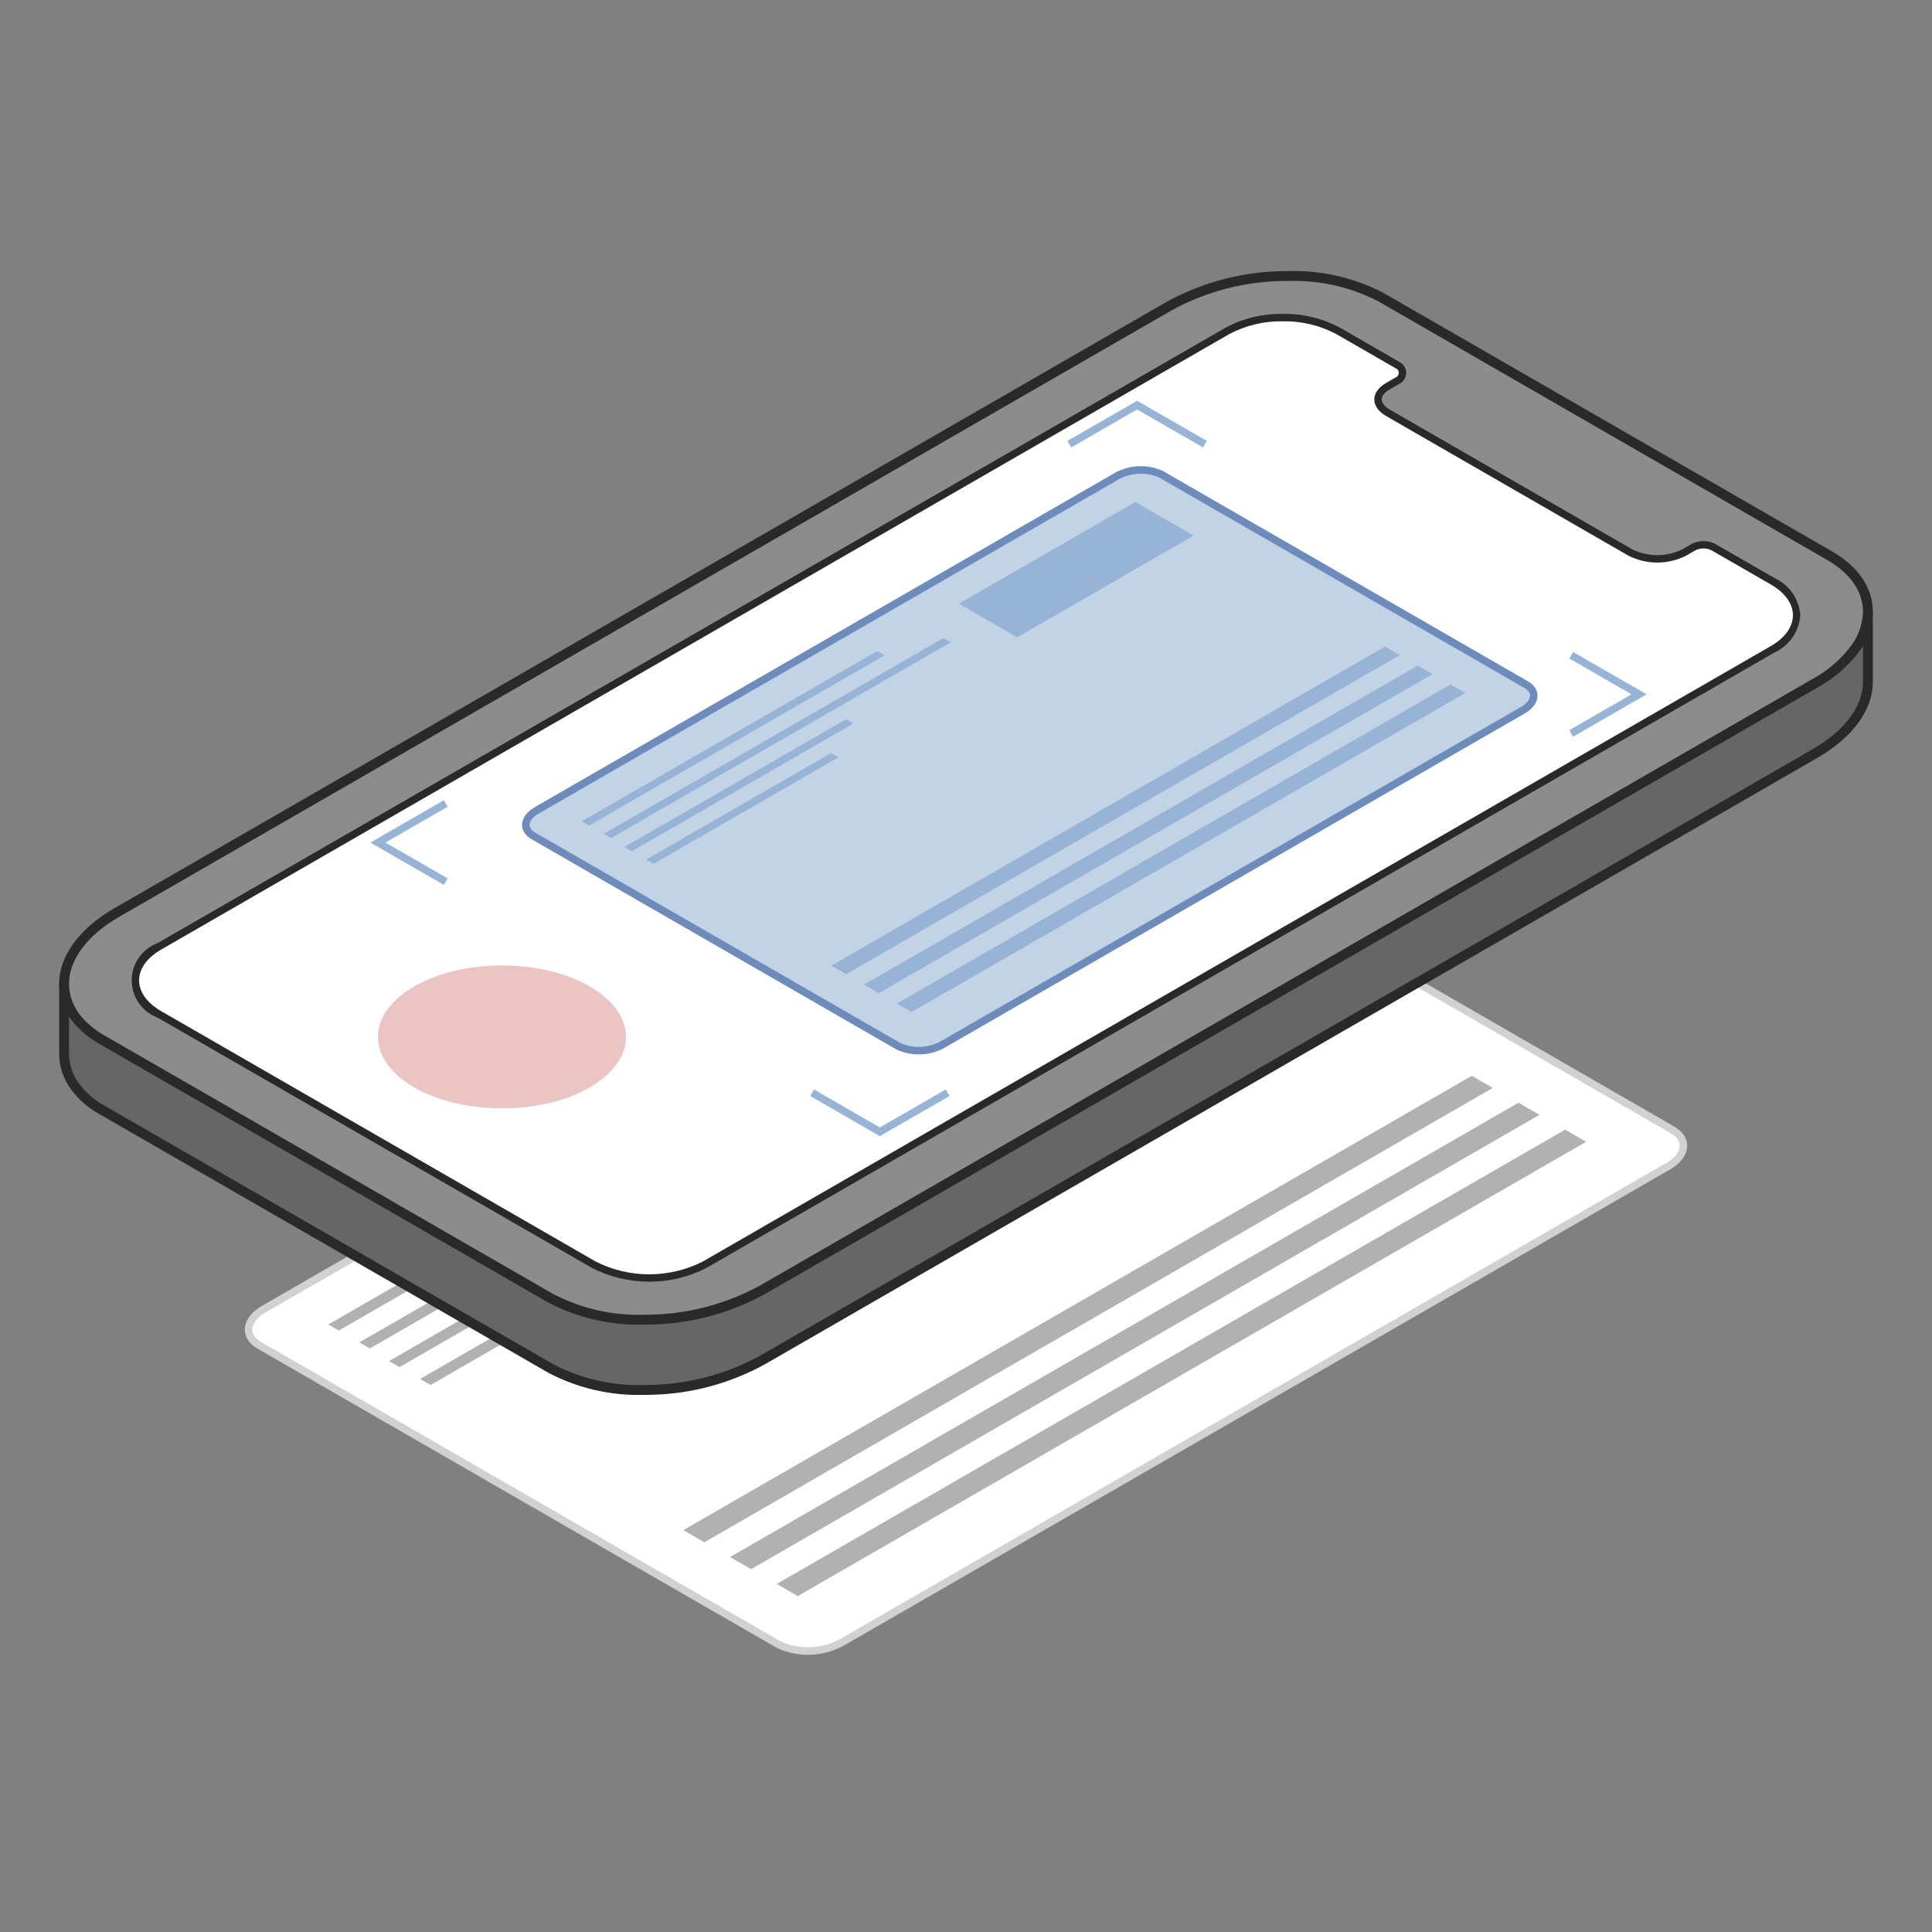 <svg width="192" height="192" viewBox="0 0 192 192" fill="none" xmlns="http://www.w3.org/2000/svg">
<rect x="0" y="0" width="192" height="192" fill="#808080" stroke="none"/>
<path d="M165.76 115.909L83.698 163.196C82.744 163.727 81.678 164.027 80.587 164.072C79.496 164.117 78.409 163.906 77.414 163.456L25.789 133.707C24.178 132.779 24.38 131.158 26.24 130.086L108.301 82.799C109.256 82.268 110.321 81.968 111.413 81.923C112.504 81.878 113.591 82.089 114.586 82.539L166.211 112.288C167.822 113.216 167.62 114.837 165.76 115.909Z" fill="white" stroke="#D1D1D1" stroke-width="0.75" stroke-miterlimit="10"/>
<path d="M157.632 113.467L79.281 158.616L77.192 157.411L155.542 112.263L157.632 113.467Z" fill="#B1B1B1"/>
<path d="M152.99 110.793L74.64 155.941L72.55 154.737L150.901 109.589L152.99 110.793Z" fill="#B1B1B1"/>
<path d="M148.348 108.118L69.999 153.266L67.909 152.062L146.26 106.914L148.348 108.118Z" fill="#B1B1B1"/>
<path d="M75.457 108.149L33.669 132.229L32.625 131.626L74.412 107.547L75.457 108.149Z" fill="#B1B1B1"/>
<path d="M84.81 106.315L36.755 134.006L35.711 133.404L83.766 105.713L84.81 106.315Z" fill="#B1B1B1"/>
<path d="M71.046 117.804L39.706 135.862L38.66 135.261L70.001 117.201L71.046 117.804Z" fill="#B1B1B1"/>
<path d="M68.908 122.591L42.791 137.64L41.746 137.039L67.863 121.989L68.908 122.591Z" fill="#B1B1B1"/>
<path d="M63.963 138.133C60.768 138.224 57.602 137.495 54.768 136.016L10.167 110.32C9.093 109.742 8.163 108.93 7.444 107.945C6.753 107.024 6.378 105.906 6.373 104.755V97.781H7.353C7.371 98.918 7.807 100.008 8.578 100.843C9.17 101.509 9.872 102.068 10.654 102.496L16.233 105.706L55.259 128.194C57.944 129.587 60.94 130.271 63.963 130.18C64.217 130.18 64.471 130.176 64.727 130.168C68.416 130.075 72.03 129.106 75.271 127.341L77.272 126.184H77.286L78.68 125.378H78.696L151.403 83.473L162.114 77.306L176.788 68.843H176.802L178.098 68.088L179.891 67.058C181.251 66.315 182.45 65.311 183.421 64.102C184.18 63.168 184.612 62.012 184.652 60.81H185.632V67.783C185.632 70.366 183.717 72.953 180.38 74.881L168.813 81.554L75.76 135.163C72.385 137.02 68.61 138.035 64.758 138.122C64.491 138.129 64.226 138.133 63.963 138.133Z" fill="#666666"/>
<path d="M185.142 60.81V67.783C185.142 70.092 183.446 72.543 180.135 74.457L168.568 81.13L75.516 134.739C72.207 136.549 68.513 137.541 64.742 137.632C64.482 137.64 64.223 137.644 63.965 137.644C60.855 137.736 57.773 137.03 55.013 135.593L10.412 109.895C9.401 109.353 8.524 108.591 7.845 107.665C7.213 106.827 6.869 105.806 6.863 104.756V97.782C6.879 99.037 7.359 100.243 8.21 101.166C8.836 101.875 9.582 102.468 10.412 102.921L15.989 106.131L55.013 128.618C57.773 130.056 60.855 130.762 63.965 130.67C64.223 130.67 64.482 130.666 64.742 130.658C68.513 130.568 72.207 129.575 75.516 127.765L77.179 126.8L77.401 126.673H77.417L78.811 125.867H78.827L147.939 86.032L151.647 83.897L162.358 77.73L176.918 69.333H176.934L178.344 68.511L180.135 67.483C181.553 66.709 182.802 65.661 183.811 64.399C184.636 63.381 185.104 62.12 185.142 60.81M186.121 60.81H184.162C184.121 61.905 183.724 62.958 183.03 63.807C182.099 64.962 180.95 65.923 179.647 66.633L177.857 67.661L176.64 68.371L176.429 68.484L161.868 76.882L151.158 83.049L147.45 85.183L78.565 124.887H78.564L78.321 125.019L77.116 125.716L76.916 125.822L76.694 125.949L75.024 126.917C71.853 128.643 68.318 129.589 64.709 129.679C64.462 129.687 64.213 129.691 63.965 129.691C61.027 129.781 58.115 129.12 55.504 127.771L16.479 105.283L10.901 102.072C10.168 101.674 9.509 101.152 8.954 100.529C8.258 99.781 7.862 98.803 7.843 97.782H5.884V104.756C5.888 106.013 6.298 107.235 7.052 108.241C7.812 109.28 8.794 110.136 9.928 110.747L54.524 136.441C57.433 137.963 60.684 138.714 63.965 138.624C64.233 138.624 64.502 138.62 64.772 138.611C68.705 138.522 72.559 137.485 76.006 135.586L169.057 81.979L180.624 75.305C184.118 73.286 186.121 70.545 186.121 67.783V60.81L186.121 60.81Z" fill="#292929"/>
<path d="M63.977 131.151C60.775 131.239 57.602 130.511 54.758 129.036L10.159 103.34C9.285 102.853 8.498 102.223 7.831 101.478C6.905 100.466 6.384 99.149 6.367 97.778C6.367 95.183 8.286 92.593 11.633 90.669L116.243 30.385C119.877 28.412 123.953 27.395 128.088 27.429C131.272 27.343 134.425 28.069 137.252 29.537L181.84 55.232C184.286 56.64 185.632 58.616 185.632 60.796C185.592 62.217 185.084 63.584 184.188 64.688C183.143 66.005 181.843 67.099 180.366 67.905L75.757 128.188C72.375 130.038 68.6 131.05 64.747 131.139C64.488 131.147 64.233 131.151 63.977 131.151Z" fill="#8C8C8C"/>
<path d="M128.089 27.919C131.187 27.832 134.257 28.535 137.008 29.963L181.595 55.657C183.982 57.031 185.143 58.876 185.143 60.796C185.103 62.11 184.631 63.373 183.799 64.39C182.792 65.655 181.542 66.706 180.123 67.48L75.512 127.764C72.198 129.569 68.503 130.558 64.731 130.65C64.479 130.657 64.228 130.661 63.977 130.661C60.86 130.75 57.772 130.044 55.002 128.611L10.404 102.916C9.577 102.457 8.832 101.862 8.201 101.157C7.35 100.235 6.871 99.031 6.857 97.777C6.857 95.46 8.555 93.003 11.877 91.094L116.488 30.81C120.047 28.878 124.039 27.883 128.089 27.919ZM128.089 26.939C123.868 26.906 119.708 27.946 115.999 29.961L11.388 90.245C7.886 92.258 5.877 95.004 5.877 97.777C5.894 99.269 6.458 100.702 7.464 101.803C8.167 102.589 8.995 103.252 9.916 103.766L54.513 129.46C57.432 130.978 60.689 131.728 63.977 131.64C64.237 131.64 64.498 131.636 64.759 131.629C68.694 131.538 72.549 130.503 76 128.613L180.612 68.329C182.146 67.491 183.495 66.353 184.58 64.983C185.54 63.795 186.082 62.323 186.122 60.796C186.122 58.433 184.688 56.307 182.084 54.808L137.497 29.114C134.597 27.602 131.359 26.854 128.089 26.939Z" fill="#292929"/>
<path d="M64.519 127.008C62.602 127.046 60.707 126.592 59.016 125.689L15.843 100.811C15.144 100.562 14.54 100.103 14.113 99.498C13.685 98.891 13.456 98.168 13.456 97.427C13.456 96.685 13.685 95.962 14.113 95.356C14.54 94.75 15.144 94.291 15.843 94.042L121.978 32.884C123.684 32.017 125.569 31.565 127.482 31.565C129.395 31.565 131.281 32.017 132.986 32.884L138.853 36.264C139.009 36.33 139.141 36.44 139.234 36.581C139.327 36.721 139.377 36.886 139.377 37.055C139.376 37.224 139.327 37.388 139.233 37.529C139.14 37.669 139.008 37.779 138.852 37.845L137.945 38.368C137.676 38.483 137.442 38.666 137.266 38.9C137.09 39.133 136.979 39.409 136.943 39.7C136.978 39.99 137.09 40.266 137.266 40.5C137.442 40.734 137.676 40.918 137.945 41.032L162.017 54.903C162.849 55.321 163.767 55.539 164.698 55.539C165.629 55.538 166.547 55.321 167.379 54.903L168.286 54.38C168.596 54.219 168.94 54.135 169.289 54.135C169.638 54.135 169.981 54.219 170.291 54.38L176.158 57.761C176.822 58.06 177.394 58.532 177.814 59.127C178.234 59.723 178.486 60.419 178.546 61.145C178.486 61.871 178.234 62.568 177.814 63.163C177.394 63.759 176.822 64.231 176.158 64.53L70.024 125.689C68.332 126.592 66.436 127.046 64.519 127.008Z" fill="white"/>
<path d="M127.481 31.932C129.334 31.896 131.165 32.333 132.802 33.202L138.67 36.583C138.768 36.617 138.854 36.68 138.915 36.764C138.976 36.849 139.009 36.951 139.009 37.055C139.009 37.159 138.976 37.261 138.915 37.345C138.854 37.43 138.768 37.493 138.67 37.527L137.762 38.05C136.18 38.961 136.18 40.439 137.762 41.351L161.833 55.222C162.721 55.671 163.702 55.906 164.698 55.906C165.693 55.906 166.674 55.671 167.562 55.222L168.47 54.699C168.724 54.57 169.004 54.503 169.289 54.504C169.573 54.504 169.853 54.571 170.107 54.699L175.975 58.08C178.913 59.773 178.913 62.518 175.975 64.211L69.839 125.371C68.19 126.206 66.368 126.641 64.519 126.641C62.671 126.641 60.848 126.206 59.199 125.371L16.027 100.493C13.088 98.8 13.088 96.054 16.026 94.361L122.161 33.202C123.798 32.333 125.629 31.896 127.481 31.932ZM127.481 31.198C125.5 31.159 123.542 31.63 121.795 32.566L15.659 93.725C14.904 94.006 14.253 94.512 13.794 95.173C13.334 95.835 13.088 96.622 13.088 97.427C13.088 98.233 13.334 99.019 13.794 99.681C14.254 100.343 14.905 100.848 15.66 101.13L58.832 126.007C60.593 126.906 62.542 127.375 64.519 127.375C66.496 127.375 68.445 126.907 70.206 126.007L176.341 64.848C177.063 64.518 177.682 64.001 178.134 63.349C178.587 62.698 178.856 61.937 178.913 61.146C178.856 60.355 178.587 59.594 178.134 58.942C177.682 58.291 177.063 57.773 176.341 57.443L170.474 54.062C170.109 53.87 169.702 53.769 169.289 53.769C168.875 53.769 168.469 53.869 168.103 54.062L167.196 54.585C166.419 54.97 165.564 55.171 164.698 55.171C163.831 55.171 162.976 54.971 162.2 54.585L138.129 40.715C137.608 40.415 137.31 40.045 137.31 39.7C137.31 39.356 137.608 38.986 138.129 38.686L139.036 38.163C139.248 38.065 139.426 37.909 139.551 37.712C139.677 37.516 139.743 37.288 139.743 37.055C139.743 36.822 139.677 36.594 139.551 36.398C139.426 36.201 139.248 36.045 139.036 35.947L133.169 32.566C131.421 31.63 129.463 31.159 127.481 31.198H127.481Z" fill="#292929"/>
<path d="M156.145 72.886L162.884 69.002L156.145 65.118" stroke="#97B3D5" stroke-width="0.75" stroke-miterlimit="10"/>
<path d="M106.264 44.142L113.004 40.259L119.743 44.142" stroke="#97B3D5" stroke-width="0.75" stroke-miterlimit="10"/>
<path d="M44.297 79.85L37.557 83.733L44.297 87.617" stroke="#97B3D5" stroke-width="0.75" stroke-miterlimit="10"/>
<path d="M94.179 108.593L87.438 112.477L80.699 108.593" stroke="#97B3D5" stroke-width="0.75" stroke-miterlimit="10"/>
<path d="M49.885 110.151C56.693 110.151 62.212 106.971 62.212 103.048C62.212 99.125 56.693 95.944 49.885 95.944C43.077 95.944 37.558 99.125 37.558 103.048C37.558 106.971 43.077 110.151 49.885 110.151Z" fill="#EBC5C4"/>
<path d="M151.34 70.577L93.697 103.793C93.026 104.166 92.278 104.377 91.511 104.408C90.745 104.44 89.981 104.292 89.282 103.976L53.018 83.079C51.887 82.427 52.029 81.288 53.335 80.535L110.979 47.319C111.649 46.946 112.398 46.735 113.164 46.703C113.931 46.672 114.694 46.82 115.393 47.136L151.657 68.033C152.789 68.685 152.647 69.824 151.34 70.577Z" fill="#C2D3E6" stroke="#6E8CBB" stroke-width="0.75" stroke-miterlimit="10"/>
<path d="M118.626 53.227L101.085 63.335L95.29 59.995L112.83 49.888L118.626 53.227Z" fill="#97B3D5"/>
<path d="M145.63 68.862L90.593 100.576L89.126 99.73L144.162 68.016L145.63 68.862Z" fill="#97B3D5"/>
<path d="M142.37 66.983L87.333 98.697L85.866 97.852L140.902 66.138L142.37 66.983Z" fill="#97B3D5"/>
<path d="M139.11 65.104L84.073 96.819L82.605 95.973L137.642 64.259L139.11 65.104Z" fill="#97B3D5"/>
<path d="M87.906 65.125L58.554 82.04L57.82 81.617L87.173 64.703L87.906 65.125Z" fill="#97B3D5"/>
<path d="M94.478 63.837L60.722 83.289L59.988 82.866L93.744 63.415L94.478 63.837Z" fill="#97B3D5"/>
<path d="M84.809 71.908L62.794 84.593L62.06 84.17L84.074 71.484L84.809 71.908Z" fill="#97B3D5"/>
<path d="M83.307 75.27L64.962 85.842L64.228 85.418L82.574 74.848L83.307 75.27Z" fill="#97B3D5"/>
</svg>
